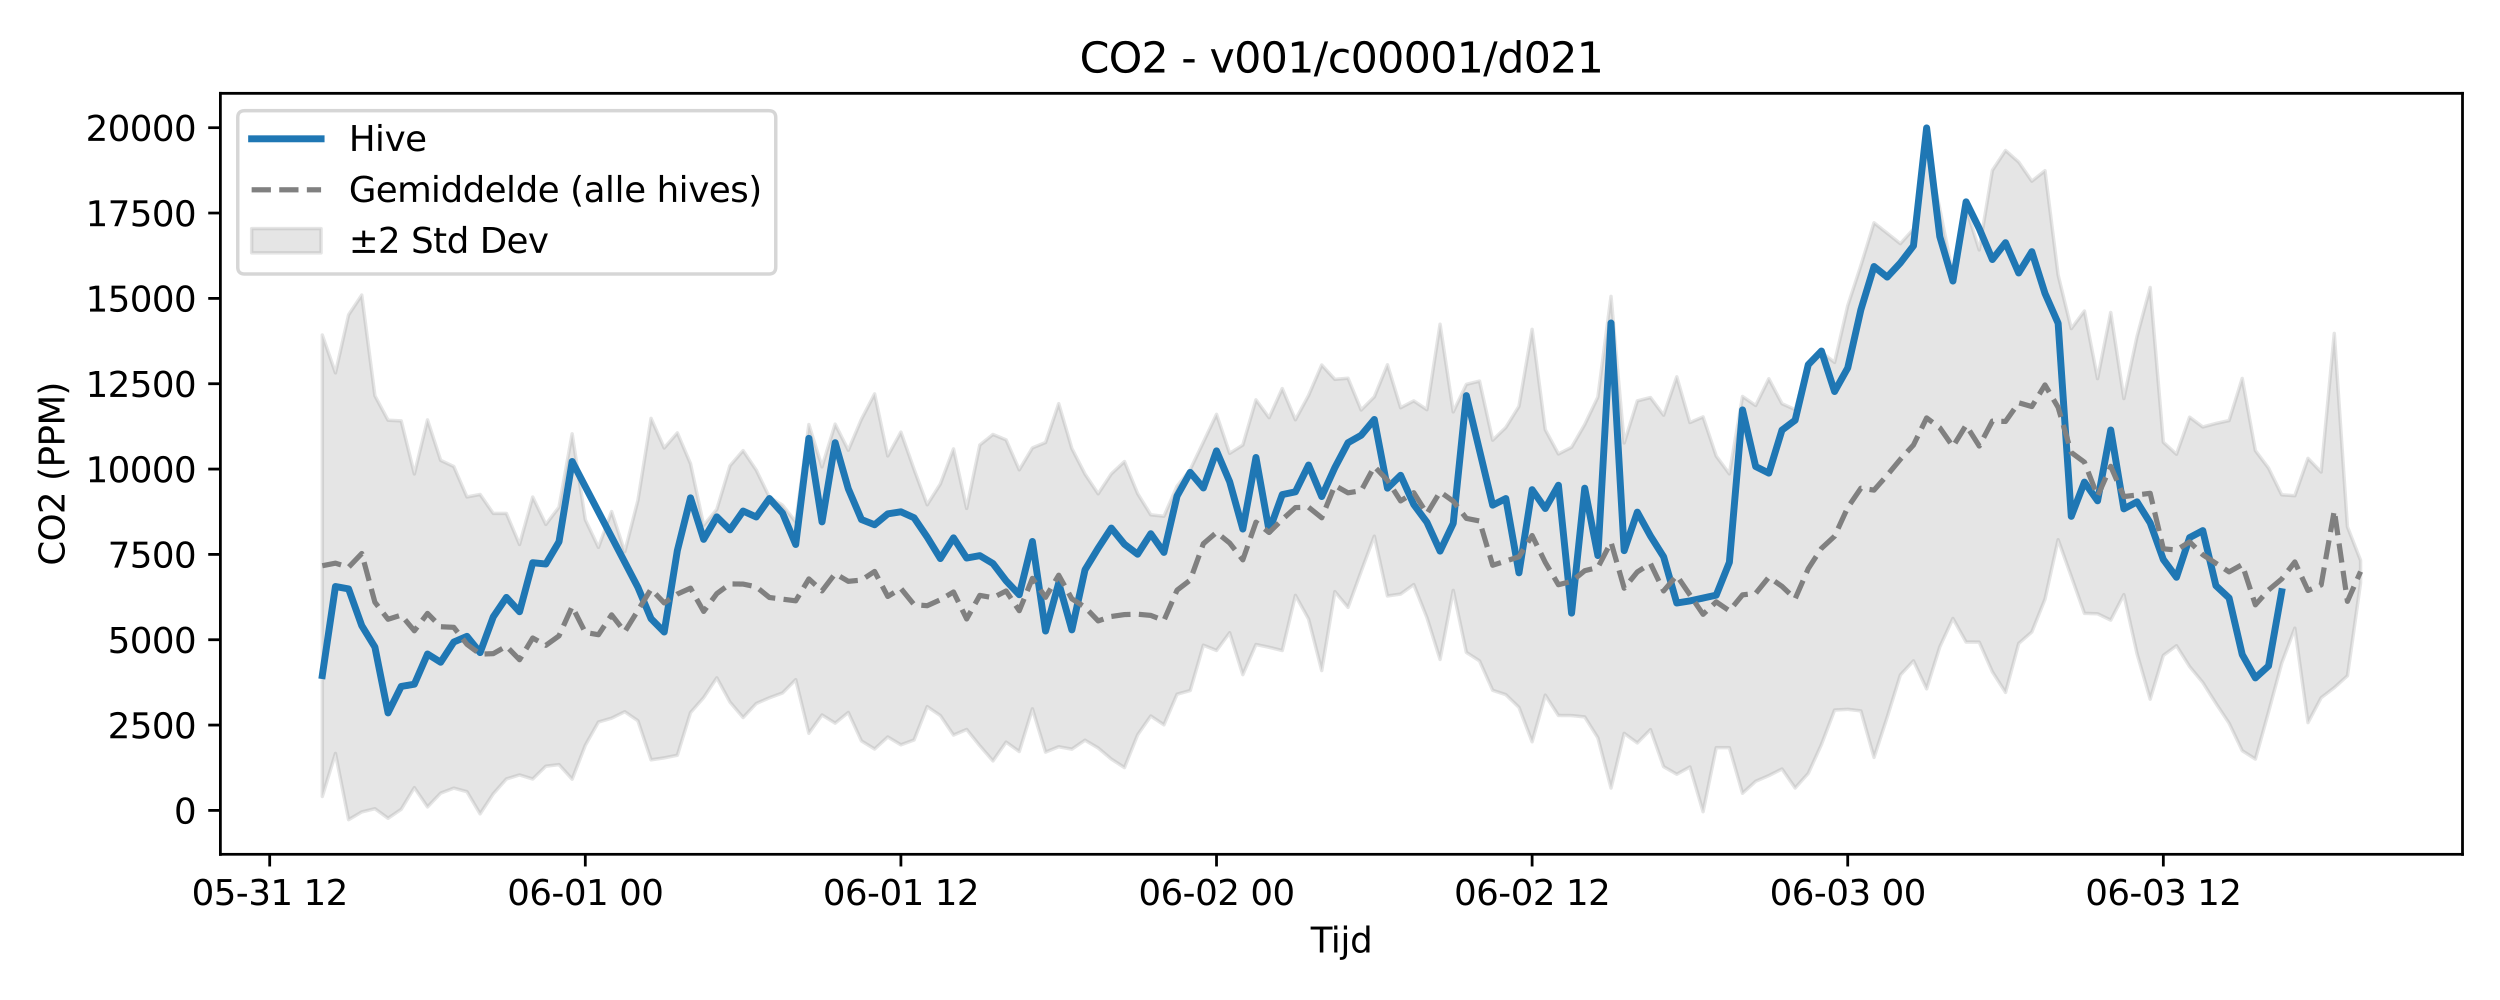 <?xml version="1.0" encoding="utf-8" standalone="no"?>
<!DOCTYPE svg PUBLIC "-//W3C//DTD SVG 1.1//EN"
  "http://www.w3.org/Graphics/SVG/1.1/DTD/svg11.dtd">
<svg xmlns:xlink="http://www.w3.org/1999/xlink" width="720pt" height="288pt" viewBox="0 0 720 288" xmlns="http://www.w3.org/2000/svg" version="1.1">
 <defs>
  <style type="text/css">*{stroke-linejoin: round; stroke-linecap: butt}</style>
 </defs>
 <g id="figure_1">
  <g id="patch_1">
   <path d="M 0 288 
L 720 288 
L 720 0 
L 0 0 
z
" style="fill: #ffffff"/>
  </g>
  <g id="axes_1">
   <g id="patch_2">
    <path d="M 63.47 246.04 
L 709.2 246.04 
L 709.2 26.88 
L 63.47 26.88 
z
" style="fill: #ffffff"/>
   </g>
   <g id="FillBetweenPolyCollection_1">
    <defs>
     <path id="m9a1b813cb6" d="M 92.821 -191.526 
L 92.821 -58.611 
L 96.609 -71.012 
L 100.396 -51.922 
L 104.183 -54.157 
L 107.97 -55.093 
L 111.758 -52.328 
L 115.545 -54.914 
L 119.332 -61.159 
L 123.12 -55.6 
L 126.907 -59.578 
L 130.694 -61.017 
L 134.481 -59.993 
L 138.269 -53.61 
L 142.056 -59.374 
L 145.843 -63.664 
L 149.63 -64.816 
L 153.418 -63.649 
L 157.205 -67.33 
L 160.992 -67.788 
L 164.78 -63.592 
L 168.567 -73.362 
L 172.354 -80.058 
L 176.141 -81.162 
L 179.929 -83.023 
L 183.716 -80.428 
L 187.503 -69.165 
L 191.29 -69.732 
L 195.078 -70.489 
L 198.865 -82.763 
L 202.652 -87.08 
L 206.44 -92.784 
L 210.227 -85.813 
L 214.014 -81.342 
L 217.801 -85.385 
L 221.589 -87.033 
L 225.376 -88.427 
L 229.163 -92.257 
L 232.95 -76.806 
L 236.738 -82.091 
L 240.525 -79.729 
L 244.312 -82.811 
L 248.1 -74.608 
L 251.887 -72.28 
L 255.674 -75.752 
L 259.461 -73.487 
L 263.249 -74.89 
L 267.036 -84.492 
L 270.823 -81.916 
L 274.61 -76.299 
L 278.398 -77.918 
L 282.185 -73.216 
L 285.972 -68.849 
L 289.76 -74.271 
L 293.547 -71.555 
L 297.334 -83.864 
L 301.121 -71.392 
L 304.909 -72.932 
L 308.696 -72.243 
L 312.483 -74.821 
L 316.27 -72.578 
L 320.058 -69.385 
L 323.845 -66.926 
L 327.632 -76.361 
L 331.42 -81.791 
L 335.207 -79.246 
L 338.994 -88.069 
L 342.781 -89.128 
L 346.569 -102.179 
L 350.356 -100.664 
L 354.143 -105.777 
L 357.93 -93.698 
L 361.718 -102.384 
L 365.505 -101.581 
L 369.292 -100.644 
L 373.08 -116.536 
L 376.867 -109.727 
L 380.654 -94.872 
L 384.441 -117.604 
L 388.229 -113.061 
L 392.016 -123.435 
L 395.803 -133.591 
L 399.59 -116.357 
L 403.378 -116.904 
L 407.165 -119.649 
L 410.952 -110.125 
L 414.74 -98.08 
L 418.527 -117.968 
L 422.314 -100.105 
L 426.101 -97.662 
L 429.889 -89.188 
L 433.676 -87.936 
L 437.463 -84.286 
L 441.25 -74.36 
L 445.038 -87.804 
L 448.825 -81.941 
L 452.612 -81.916 
L 456.4 -81.527 
L 460.187 -75.506 
L 463.974 -61.046 
L 467.761 -76.783 
L 471.549 -74.031 
L 475.336 -77.873 
L 479.123 -67.196 
L 482.91 -65.016 
L 486.698 -67.116 
L 490.485 -54.217 
L 494.272 -72.674 
L 498.06 -72.663 
L 501.847 -59.534 
L 505.634 -62.993 
L 509.421 -64.617 
L 513.209 -66.532 
L 516.996 -61.055 
L 520.783 -65.272 
L 524.57 -73.575 
L 528.358 -83.507 
L 532.145 -83.714 
L 535.932 -83.267 
L 539.72 -69.868 
L 543.507 -81.433 
L 547.294 -93.59 
L 551.081 -97.68 
L 554.869 -89.605 
L 558.656 -101.699 
L 562.443 -109.88 
L 566.23 -103.089 
L 570.018 -103.068 
L 573.805 -94.51 
L 577.592 -88.592 
L 581.38 -102.678 
L 585.167 -105.998 
L 588.954 -115.427 
L 592.741 -132.568 
L 596.529 -122.012 
L 600.316 -111.353 
L 604.103 -111.229 
L 607.89 -109.398 
L 611.678 -116.742 
L 615.465 -99.758 
L 619.252 -86.637 
L 623.04 -99.24 
L 626.827 -102.028 
L 630.614 -96.023 
L 634.401 -91.433 
L 638.189 -85.418 
L 641.976 -79.728 
L 645.763 -71.793 
L 649.55 -69.386 
L 653.338 -82.953 
L 657.125 -96.991 
L 660.912 -107.083 
L 664.7 -79.883 
L 668.487 -87.049 
L 672.274 -89.946 
L 676.061 -93.37 
L 679.849 -120.171 
L 679.849 -126.594 
L 679.849 -126.594 
L 676.061 -136.267 
L 672.274 -191.989 
L 668.487 -152.052 
L 664.7 -155.997 
L 660.912 -145.238 
L 657.125 -145.498 
L 653.338 -153.199 
L 649.55 -158.228 
L 645.763 -179.02 
L 641.976 -166.876 
L 638.189 -166.051 
L 634.401 -165.034 
L 630.614 -167.857 
L 626.827 -157.18 
L 623.04 -160.637 
L 619.252 -205.222 
L 615.465 -191.088 
L 611.678 -173.209 
L 607.89 -198.008 
L 604.103 -178.946 
L 600.316 -198.429 
L 596.529 -193.351 
L 592.741 -208.768 
L 588.954 -238.844 
L 585.167 -235.821 
L 581.38 -241.334 
L 577.592 -244.659 
L 573.805 -238.936 
L 570.018 -216.019 
L 566.23 -227.991 
L 562.443 -208.879 
L 558.656 -227.92 
L 554.869 -245.67 
L 551.081 -222.01 
L 547.294 -217.827 
L 543.507 -220.844 
L 539.72 -223.829 
L 535.932 -211.518 
L 532.145 -199.961 
L 528.358 -183.621 
L 524.57 -186.558 
L 520.783 -183.199 
L 516.996 -170.032 
L 513.209 -171.735 
L 509.421 -178.927 
L 505.634 -171.216 
L 501.847 -173.824 
L 498.06 -151.519 
L 494.272 -156.657 
L 490.485 -167.941 
L 486.698 -166.307 
L 482.91 -179.482 
L 479.123 -168.428 
L 475.336 -173.516 
L 471.549 -172.542 
L 467.761 -160.425 
L 463.974 -202.652 
L 460.187 -173.658 
L 456.4 -165.741 
L 452.612 -159.195 
L 448.825 -157.257 
L 445.038 -164.262 
L 441.25 -193.16 
L 437.463 -170.988 
L 433.676 -164.885 
L 429.889 -161.228 
L 426.101 -178.248 
L 422.314 -177.307 
L 418.527 -169.372 
L 414.74 -194.632 
L 410.952 -170.004 
L 407.165 -172.55 
L 403.378 -170.569 
L 399.59 -182.948 
L 395.803 -173.715 
L 392.016 -169.921 
L 388.229 -179.068 
L 384.441 -178.744 
L 380.654 -182.882 
L 376.867 -174.11 
L 373.08 -167.1 
L 369.292 -176.1 
L 365.505 -167.711 
L 361.718 -172.843 
L 357.93 -159.835 
L 354.143 -157.44 
L 350.356 -168.676 
L 346.569 -160.659 
L 342.781 -152.75 
L 338.994 -147.989 
L 335.207 -139.327 
L 331.42 -139.74 
L 327.632 -145.86 
L 323.845 -155.077 
L 320.058 -151.534 
L 316.27 -145.782 
L 312.483 -151.461 
L 308.696 -158.836 
L 304.909 -171.751 
L 301.121 -160.569 
L 297.334 -159.004 
L 293.547 -152.685 
L 289.76 -161.316 
L 285.972 -162.882 
L 282.185 -159.836 
L 278.398 -141.567 
L 274.61 -158.719 
L 270.823 -148.634 
L 267.036 -142.625 
L 263.249 -152.834 
L 259.461 -163.549 
L 255.674 -156.694 
L 251.887 -174.559 
L 248.1 -167.274 
L 244.312 -158.338 
L 240.525 -165.857 
L 236.738 -153.545 
L 232.95 -165.737 
L 229.163 -137.671 
L 225.376 -142.517 
L 221.589 -144.81 
L 217.801 -152.605 
L 214.014 -158.229 
L 210.227 -153.85 
L 206.44 -141.289 
L 202.652 -136.747 
L 198.865 -154.46 
L 195.078 -163.342 
L 191.29 -158.977 
L 187.503 -167.52 
L 183.716 -143.874 
L 179.929 -129.084 
L 176.141 -140.674 
L 172.354 -130.346 
L 168.567 -138.346 
L 164.78 -163.065 
L 160.992 -141.947 
L 157.205 -136.969 
L 153.418 -144.861 
L 149.63 -131.176 
L 145.843 -140.131 
L 142.056 -140.134 
L 138.269 -145.599 
L 134.481 -144.884 
L 130.694 -153.642 
L 126.907 -155.427 
L 123.12 -167.078 
L 119.332 -151.501 
L 115.545 -166.786 
L 111.758 -166.977 
L 107.97 -174.032 
L 104.183 -203.022 
L 100.396 -197.335 
L 96.609 -180.604 
L 92.821 -191.526 
z
" style="stroke: #808080; stroke-opacity: 0.2"/>
    </defs>
    <g clip-path="url(#p5449c674c3)">
     <use xlink:href="#m9a1b813cb6" x="0" y="288" style="fill: #808080; fill-opacity: 0.2; stroke: #808080; stroke-opacity: 0.2"/>
    </g>
   </g>
   <g id="matplotlib.axis_1">
    <g id="xtick_1">
     <g id="line2d_1">
      <defs>
       <path id="mba36a9e71c" d="M 0 0 
L 0 3.5 
" style="stroke: #000000; stroke-width: 0.8"/>
      </defs>
      <g>
       <use xlink:href="#mba36a9e71c" x="77.672" y="246.04" style="stroke: #000000; stroke-width: 0.8"/>
      </g>
     </g>
     <g id="text_1">
      <!-- 05-31 12 -->
      <g transform="translate(55.192 260.638) scale(0.1 -0.1)">
       <defs>
        <path id="DejaVuSans-30" d="M 2034 4250 
Q 1547 4250 1301 3770 
Q 1056 3291 1056 2328 
Q 1056 1369 1301 889 
Q 1547 409 2034 409 
Q 2525 409 2770 889 
Q 3016 1369 3016 2328 
Q 3016 3291 2770 3770 
Q 2525 4250 2034 4250 
z
M 2034 4750 
Q 2819 4750 3233 4129 
Q 3647 3509 3647 2328 
Q 3647 1150 3233 529 
Q 2819 -91 2034 -91 
Q 1250 -91 836 529 
Q 422 1150 422 2328 
Q 422 3509 836 4129 
Q 1250 4750 2034 4750 
z
" transform="scale(0.016)"/>
        <path id="DejaVuSans-35" d="M 691 4666 
L 3169 4666 
L 3169 4134 
L 1269 4134 
L 1269 2991 
Q 1406 3038 1543 3061 
Q 1681 3084 1819 3084 
Q 2600 3084 3056 2656 
Q 3513 2228 3513 1497 
Q 3513 744 3044 326 
Q 2575 -91 1722 -91 
Q 1428 -91 1123 -41 
Q 819 9 494 109 
L 494 744 
Q 775 591 1075 516 
Q 1375 441 1709 441 
Q 2250 441 2565 725 
Q 2881 1009 2881 1497 
Q 2881 1984 2565 2268 
Q 2250 2553 1709 2553 
Q 1456 2553 1204 2497 
Q 953 2441 691 2322 
L 691 4666 
z
" transform="scale(0.016)"/>
        <path id="DejaVuSans-2d" d="M 313 2009 
L 1997 2009 
L 1997 1497 
L 313 1497 
L 313 2009 
z
" transform="scale(0.016)"/>
        <path id="DejaVuSans-33" d="M 2597 2516 
Q 3050 2419 3304 2112 
Q 3559 1806 3559 1356 
Q 3559 666 3084 287 
Q 2609 -91 1734 -91 
Q 1441 -91 1130 -33 
Q 819 25 488 141 
L 488 750 
Q 750 597 1062 519 
Q 1375 441 1716 441 
Q 2309 441 2620 675 
Q 2931 909 2931 1356 
Q 2931 1769 2642 2001 
Q 2353 2234 1838 2234 
L 1294 2234 
L 1294 2753 
L 1863 2753 
Q 2328 2753 2575 2939 
Q 2822 3125 2822 3475 
Q 2822 3834 2567 4026 
Q 2313 4219 1838 4219 
Q 1578 4219 1281 4162 
Q 984 4106 628 3988 
L 628 4550 
Q 988 4650 1302 4700 
Q 1616 4750 1894 4750 
Q 2613 4750 3031 4423 
Q 3450 4097 3450 3541 
Q 3450 3153 3228 2886 
Q 3006 2619 2597 2516 
z
" transform="scale(0.016)"/>
        <path id="DejaVuSans-31" d="M 794 531 
L 1825 531 
L 1825 4091 
L 703 3866 
L 703 4441 
L 1819 4666 
L 2450 4666 
L 2450 531 
L 3481 531 
L 3481 0 
L 794 0 
L 794 531 
z
" transform="scale(0.016)"/>
        <path id="DejaVuSans-20" transform="scale(0.016)"/>
        <path id="DejaVuSans-32" d="M 1228 531 
L 3431 531 
L 3431 0 
L 469 0 
L 469 531 
Q 828 903 1448 1529 
Q 2069 2156 2228 2338 
Q 2531 2678 2651 2914 
Q 2772 3150 2772 3378 
Q 2772 3750 2511 3984 
Q 2250 4219 1831 4219 
Q 1534 4219 1204 4116 
Q 875 4013 500 3803 
L 500 4441 
Q 881 4594 1212 4672 
Q 1544 4750 1819 4750 
Q 2544 4750 2975 4387 
Q 3406 4025 3406 3419 
Q 3406 3131 3298 2873 
Q 3191 2616 2906 2266 
Q 2828 2175 2409 1742 
Q 1991 1309 1228 531 
z
" transform="scale(0.016)"/>
       </defs>
       <use xlink:href="#DejaVuSans-30"/>
       <use xlink:href="#DejaVuSans-35" transform="translate(63.623 0)"/>
       <use xlink:href="#DejaVuSans-2d" transform="translate(127.246 0)"/>
       <use xlink:href="#DejaVuSans-33" transform="translate(163.33 0)"/>
       <use xlink:href="#DejaVuSans-31" transform="translate(226.953 0)"/>
       <use xlink:href="#DejaVuSans-20" transform="translate(290.576 0)"/>
       <use xlink:href="#DejaVuSans-31" transform="translate(322.363 0)"/>
       <use xlink:href="#DejaVuSans-32" transform="translate(385.986 0)"/>
      </g>
     </g>
    </g>
    <g id="xtick_2">
     <g id="line2d_2">
      <g>
       <use xlink:href="#mba36a9e71c" x="168.567" y="246.04" style="stroke: #000000; stroke-width: 0.8"/>
      </g>
     </g>
     <g id="text_2">
      <!-- 06-01 00 -->
      <g transform="translate(146.086 260.638) scale(0.1 -0.1)">
       <defs>
        <path id="DejaVuSans-36" d="M 2113 2584 
Q 1688 2584 1439 2293 
Q 1191 2003 1191 1497 
Q 1191 994 1439 701 
Q 1688 409 2113 409 
Q 2538 409 2786 701 
Q 3034 994 3034 1497 
Q 3034 2003 2786 2293 
Q 2538 2584 2113 2584 
z
M 3366 4563 
L 3366 3988 
Q 3128 4100 2886 4159 
Q 2644 4219 2406 4219 
Q 1781 4219 1451 3797 
Q 1122 3375 1075 2522 
Q 1259 2794 1537 2939 
Q 1816 3084 2150 3084 
Q 2853 3084 3261 2657 
Q 3669 2231 3669 1497 
Q 3669 778 3244 343 
Q 2819 -91 2113 -91 
Q 1303 -91 875 529 
Q 447 1150 447 2328 
Q 447 3434 972 4092 
Q 1497 4750 2381 4750 
Q 2619 4750 2861 4703 
Q 3103 4656 3366 4563 
z
" transform="scale(0.016)"/>
       </defs>
       <use xlink:href="#DejaVuSans-30"/>
       <use xlink:href="#DejaVuSans-36" transform="translate(63.623 0)"/>
       <use xlink:href="#DejaVuSans-2d" transform="translate(127.246 0)"/>
       <use xlink:href="#DejaVuSans-30" transform="translate(163.33 0)"/>
       <use xlink:href="#DejaVuSans-31" transform="translate(226.953 0)"/>
       <use xlink:href="#DejaVuSans-20" transform="translate(290.576 0)"/>
       <use xlink:href="#DejaVuSans-30" transform="translate(322.363 0)"/>
       <use xlink:href="#DejaVuSans-30" transform="translate(385.986 0)"/>
      </g>
     </g>
    </g>
    <g id="xtick_3">
     <g id="line2d_3">
      <g>
       <use xlink:href="#mba36a9e71c" x="259.461" y="246.04" style="stroke: #000000; stroke-width: 0.8"/>
      </g>
     </g>
     <g id="text_3">
      <!-- 06-01 12 -->
      <g transform="translate(236.981 260.638) scale(0.1 -0.1)">
       <use xlink:href="#DejaVuSans-30"/>
       <use xlink:href="#DejaVuSans-36" transform="translate(63.623 0)"/>
       <use xlink:href="#DejaVuSans-2d" transform="translate(127.246 0)"/>
       <use xlink:href="#DejaVuSans-30" transform="translate(163.33 0)"/>
       <use xlink:href="#DejaVuSans-31" transform="translate(226.953 0)"/>
       <use xlink:href="#DejaVuSans-20" transform="translate(290.576 0)"/>
       <use xlink:href="#DejaVuSans-31" transform="translate(322.363 0)"/>
       <use xlink:href="#DejaVuSans-32" transform="translate(385.986 0)"/>
      </g>
     </g>
    </g>
    <g id="xtick_4">
     <g id="line2d_4">
      <g>
       <use xlink:href="#mba36a9e71c" x="350.356" y="246.04" style="stroke: #000000; stroke-width: 0.8"/>
      </g>
     </g>
     <g id="text_4">
      <!-- 06-02 00 -->
      <g transform="translate(327.875 260.638) scale(0.1 -0.1)">
       <use xlink:href="#DejaVuSans-30"/>
       <use xlink:href="#DejaVuSans-36" transform="translate(63.623 0)"/>
       <use xlink:href="#DejaVuSans-2d" transform="translate(127.246 0)"/>
       <use xlink:href="#DejaVuSans-30" transform="translate(163.33 0)"/>
       <use xlink:href="#DejaVuSans-32" transform="translate(226.953 0)"/>
       <use xlink:href="#DejaVuSans-20" transform="translate(290.576 0)"/>
       <use xlink:href="#DejaVuSans-30" transform="translate(322.363 0)"/>
       <use xlink:href="#DejaVuSans-30" transform="translate(385.986 0)"/>
      </g>
     </g>
    </g>
    <g id="xtick_5">
     <g id="line2d_5">
      <g>
       <use xlink:href="#mba36a9e71c" x="441.25" y="246.04" style="stroke: #000000; stroke-width: 0.8"/>
      </g>
     </g>
     <g id="text_5">
      <!-- 06-02 12 -->
      <g transform="translate(418.77 260.638) scale(0.1 -0.1)">
       <use xlink:href="#DejaVuSans-30"/>
       <use xlink:href="#DejaVuSans-36" transform="translate(63.623 0)"/>
       <use xlink:href="#DejaVuSans-2d" transform="translate(127.246 0)"/>
       <use xlink:href="#DejaVuSans-30" transform="translate(163.33 0)"/>
       <use xlink:href="#DejaVuSans-32" transform="translate(226.953 0)"/>
       <use xlink:href="#DejaVuSans-20" transform="translate(290.576 0)"/>
       <use xlink:href="#DejaVuSans-31" transform="translate(322.363 0)"/>
       <use xlink:href="#DejaVuSans-32" transform="translate(385.986 0)"/>
      </g>
     </g>
    </g>
    <g id="xtick_6">
     <g id="line2d_6">
      <g>
       <use xlink:href="#mba36a9e71c" x="532.145" y="246.04" style="stroke: #000000; stroke-width: 0.8"/>
      </g>
     </g>
     <g id="text_6">
      <!-- 06-03 00 -->
      <g transform="translate(509.665 260.638) scale(0.1 -0.1)">
       <use xlink:href="#DejaVuSans-30"/>
       <use xlink:href="#DejaVuSans-36" transform="translate(63.623 0)"/>
       <use xlink:href="#DejaVuSans-2d" transform="translate(127.246 0)"/>
       <use xlink:href="#DejaVuSans-30" transform="translate(163.33 0)"/>
       <use xlink:href="#DejaVuSans-33" transform="translate(226.953 0)"/>
       <use xlink:href="#DejaVuSans-20" transform="translate(290.576 0)"/>
       <use xlink:href="#DejaVuSans-30" transform="translate(322.363 0)"/>
       <use xlink:href="#DejaVuSans-30" transform="translate(385.986 0)"/>
      </g>
     </g>
    </g>
    <g id="xtick_7">
     <g id="line2d_7">
      <g>
       <use xlink:href="#mba36a9e71c" x="623.04" y="246.04" style="stroke: #000000; stroke-width: 0.8"/>
      </g>
     </g>
     <g id="text_7">
      <!-- 06-03 12 -->
      <g transform="translate(600.559 260.638) scale(0.1 -0.1)">
       <use xlink:href="#DejaVuSans-30"/>
       <use xlink:href="#DejaVuSans-36" transform="translate(63.623 0)"/>
       <use xlink:href="#DejaVuSans-2d" transform="translate(127.246 0)"/>
       <use xlink:href="#DejaVuSans-30" transform="translate(163.33 0)"/>
       <use xlink:href="#DejaVuSans-33" transform="translate(226.953 0)"/>
       <use xlink:href="#DejaVuSans-20" transform="translate(290.576 0)"/>
       <use xlink:href="#DejaVuSans-31" transform="translate(322.363 0)"/>
       <use xlink:href="#DejaVuSans-32" transform="translate(385.986 0)"/>
      </g>
     </g>
    </g>
    <g id="text_8">
     <!-- Tijd -->
     <g transform="translate(377.485 274.317) scale(0.1 -0.1)">
      <defs>
       <path id="DejaVuSans-54" d="M -19 4666 
L 3928 4666 
L 3928 4134 
L 2272 4134 
L 2272 0 
L 1638 0 
L 1638 4134 
L -19 4134 
L -19 4666 
z
" transform="scale(0.016)"/>
       <path id="DejaVuSans-69" d="M 603 3500 
L 1178 3500 
L 1178 0 
L 603 0 
L 603 3500 
z
M 603 4863 
L 1178 4863 
L 1178 4134 
L 603 4134 
L 603 4863 
z
" transform="scale(0.016)"/>
       <path id="DejaVuSans-6a" d="M 603 3500 
L 1178 3500 
L 1178 -63 
Q 1178 -731 923 -1031 
Q 669 -1331 103 -1331 
L -116 -1331 
L -116 -844 
L 38 -844 
Q 366 -844 484 -692 
Q 603 -541 603 -63 
L 603 3500 
z
M 603 4863 
L 1178 4863 
L 1178 4134 
L 603 4134 
L 603 4863 
z
" transform="scale(0.016)"/>
       <path id="DejaVuSans-64" d="M 2906 2969 
L 2906 4863 
L 3481 4863 
L 3481 0 
L 2906 0 
L 2906 525 
Q 2725 213 2448 61 
Q 2172 -91 1784 -91 
Q 1150 -91 751 415 
Q 353 922 353 1747 
Q 353 2572 751 3078 
Q 1150 3584 1784 3584 
Q 2172 3584 2448 3432 
Q 2725 3281 2906 2969 
z
M 947 1747 
Q 947 1113 1208 752 
Q 1469 391 1925 391 
Q 2381 391 2643 752 
Q 2906 1113 2906 1747 
Q 2906 2381 2643 2742 
Q 2381 3103 1925 3103 
Q 1469 3103 1208 2742 
Q 947 2381 947 1747 
z
" transform="scale(0.016)"/>
      </defs>
      <use xlink:href="#DejaVuSans-54"/>
      <use xlink:href="#DejaVuSans-69" transform="translate(57.959 0)"/>
      <use xlink:href="#DejaVuSans-6a" transform="translate(85.742 0)"/>
      <use xlink:href="#DejaVuSans-64" transform="translate(113.525 0)"/>
     </g>
    </g>
   </g>
   <g id="matplotlib.axis_2">
    <g id="ytick_1">
     <g id="line2d_8">
      <defs>
       <path id="mf3c66ba980" d="M 0 0 
L -3.5 0 
" style="stroke: #000000; stroke-width: 0.8"/>
      </defs>
      <g>
       <use xlink:href="#mf3c66ba980" x="63.47" y="233.402" style="stroke: #000000; stroke-width: 0.8"/>
      </g>
     </g>
     <g id="text_9">
      <!-- 0 -->
      <g transform="translate(50.108 237.201) scale(0.1 -0.1)">
       <use xlink:href="#DejaVuSans-30"/>
      </g>
     </g>
    </g>
    <g id="ytick_2">
     <g id="line2d_9">
      <g>
       <use xlink:href="#mf3c66ba980" x="63.47" y="208.824" style="stroke: #000000; stroke-width: 0.8"/>
      </g>
     </g>
     <g id="text_10">
      <!-- 2500 -->
      <g transform="translate(31.02 212.623) scale(0.1 -0.1)">
       <use xlink:href="#DejaVuSans-32"/>
       <use xlink:href="#DejaVuSans-35" transform="translate(63.623 0)"/>
       <use xlink:href="#DejaVuSans-30" transform="translate(127.246 0)"/>
       <use xlink:href="#DejaVuSans-30" transform="translate(190.869 0)"/>
      </g>
     </g>
    </g>
    <g id="ytick_3">
     <g id="line2d_10">
      <g>
       <use xlink:href="#mf3c66ba980" x="63.47" y="184.245" style="stroke: #000000; stroke-width: 0.8"/>
      </g>
     </g>
     <g id="text_11">
      <!-- 5000 -->
      <g transform="translate(31.02 188.045) scale(0.1 -0.1)">
       <use xlink:href="#DejaVuSans-35"/>
       <use xlink:href="#DejaVuSans-30" transform="translate(63.623 0)"/>
       <use xlink:href="#DejaVuSans-30" transform="translate(127.246 0)"/>
       <use xlink:href="#DejaVuSans-30" transform="translate(190.869 0)"/>
      </g>
     </g>
    </g>
    <g id="ytick_4">
     <g id="line2d_11">
      <g>
       <use xlink:href="#mf3c66ba980" x="63.47" y="159.667" style="stroke: #000000; stroke-width: 0.8"/>
      </g>
     </g>
     <g id="text_12">
      <!-- 7500 -->
      <g transform="translate(31.02 163.466) scale(0.1 -0.1)">
       <defs>
        <path id="DejaVuSans-37" d="M 525 4666 
L 3525 4666 
L 3525 4397 
L 1831 0 
L 1172 0 
L 2766 4134 
L 525 4134 
L 525 4666 
z
" transform="scale(0.016)"/>
       </defs>
       <use xlink:href="#DejaVuSans-37"/>
       <use xlink:href="#DejaVuSans-35" transform="translate(63.623 0)"/>
       <use xlink:href="#DejaVuSans-30" transform="translate(127.246 0)"/>
       <use xlink:href="#DejaVuSans-30" transform="translate(190.869 0)"/>
      </g>
     </g>
    </g>
    <g id="ytick_5">
     <g id="line2d_12">
      <g>
       <use xlink:href="#mf3c66ba980" x="63.47" y="135.089" style="stroke: #000000; stroke-width: 0.8"/>
      </g>
     </g>
     <g id="text_13">
      <!-- 10000 -->
      <g transform="translate(24.657 138.888) scale(0.1 -0.1)">
       <use xlink:href="#DejaVuSans-31"/>
       <use xlink:href="#DejaVuSans-30" transform="translate(63.623 0)"/>
       <use xlink:href="#DejaVuSans-30" transform="translate(127.246 0)"/>
       <use xlink:href="#DejaVuSans-30" transform="translate(190.869 0)"/>
       <use xlink:href="#DejaVuSans-30" transform="translate(254.492 0)"/>
      </g>
     </g>
    </g>
    <g id="ytick_6">
     <g id="line2d_13">
      <g>
       <use xlink:href="#mf3c66ba980" x="63.47" y="110.511" style="stroke: #000000; stroke-width: 0.8"/>
      </g>
     </g>
     <g id="text_14">
      <!-- 12500 -->
      <g transform="translate(24.657 114.31) scale(0.1 -0.1)">
       <use xlink:href="#DejaVuSans-31"/>
       <use xlink:href="#DejaVuSans-32" transform="translate(63.623 0)"/>
       <use xlink:href="#DejaVuSans-35" transform="translate(127.246 0)"/>
       <use xlink:href="#DejaVuSans-30" transform="translate(190.869 0)"/>
       <use xlink:href="#DejaVuSans-30" transform="translate(254.492 0)"/>
      </g>
     </g>
    </g>
    <g id="ytick_7">
     <g id="line2d_14">
      <g>
       <use xlink:href="#mf3c66ba980" x="63.47" y="85.933" style="stroke: #000000; stroke-width: 0.8"/>
      </g>
     </g>
     <g id="text_15">
      <!-- 15000 -->
      <g transform="translate(24.657 89.732) scale(0.1 -0.1)">
       <use xlink:href="#DejaVuSans-31"/>
       <use xlink:href="#DejaVuSans-35" transform="translate(63.623 0)"/>
       <use xlink:href="#DejaVuSans-30" transform="translate(127.246 0)"/>
       <use xlink:href="#DejaVuSans-30" transform="translate(190.869 0)"/>
       <use xlink:href="#DejaVuSans-30" transform="translate(254.492 0)"/>
      </g>
     </g>
    </g>
    <g id="ytick_8">
     <g id="line2d_15">
      <g>
       <use xlink:href="#mf3c66ba980" x="63.47" y="61.354" style="stroke: #000000; stroke-width: 0.8"/>
      </g>
     </g>
     <g id="text_16">
      <!-- 17500 -->
      <g transform="translate(24.657 65.154) scale(0.1 -0.1)">
       <use xlink:href="#DejaVuSans-31"/>
       <use xlink:href="#DejaVuSans-37" transform="translate(63.623 0)"/>
       <use xlink:href="#DejaVuSans-35" transform="translate(127.246 0)"/>
       <use xlink:href="#DejaVuSans-30" transform="translate(190.869 0)"/>
       <use xlink:href="#DejaVuSans-30" transform="translate(254.492 0)"/>
      </g>
     </g>
    </g>
    <g id="ytick_9">
     <g id="line2d_16">
      <g>
       <use xlink:href="#mf3c66ba980" x="63.47" y="36.776" style="stroke: #000000; stroke-width: 0.8"/>
      </g>
     </g>
     <g id="text_17">
      <!-- 20000 -->
      <g transform="translate(24.657 40.575) scale(0.1 -0.1)">
       <use xlink:href="#DejaVuSans-32"/>
       <use xlink:href="#DejaVuSans-30" transform="translate(63.623 0)"/>
       <use xlink:href="#DejaVuSans-30" transform="translate(127.246 0)"/>
       <use xlink:href="#DejaVuSans-30" transform="translate(190.869 0)"/>
       <use xlink:href="#DejaVuSans-30" transform="translate(254.492 0)"/>
      </g>
     </g>
    </g>
    <g id="text_18">
     <!-- CO2 (PPM) -->
     <g transform="translate(18.578 162.903) rotate(-90) scale(0.1 -0.1)">
      <defs>
       <path id="DejaVuSans-43" d="M 4122 4306 
L 4122 3641 
Q 3803 3938 3442 4084 
Q 3081 4231 2675 4231 
Q 1875 4231 1450 3742 
Q 1025 3253 1025 2328 
Q 1025 1406 1450 917 
Q 1875 428 2675 428 
Q 3081 428 3442 575 
Q 3803 722 4122 1019 
L 4122 359 
Q 3791 134 3420 21 
Q 3050 -91 2638 -91 
Q 1578 -91 968 557 
Q 359 1206 359 2328 
Q 359 3453 968 4101 
Q 1578 4750 2638 4750 
Q 3056 4750 3426 4639 
Q 3797 4528 4122 4306 
z
" transform="scale(0.016)"/>
       <path id="DejaVuSans-4f" d="M 2522 4238 
Q 1834 4238 1429 3725 
Q 1025 3213 1025 2328 
Q 1025 1447 1429 934 
Q 1834 422 2522 422 
Q 3209 422 3611 934 
Q 4013 1447 4013 2328 
Q 4013 3213 3611 3725 
Q 3209 4238 2522 4238 
z
M 2522 4750 
Q 3503 4750 4090 4092 
Q 4678 3434 4678 2328 
Q 4678 1225 4090 567 
Q 3503 -91 2522 -91 
Q 1538 -91 948 565 
Q 359 1222 359 2328 
Q 359 3434 948 4092 
Q 1538 4750 2522 4750 
z
" transform="scale(0.016)"/>
       <path id="DejaVuSans-28" d="M 1984 4856 
Q 1566 4138 1362 3434 
Q 1159 2731 1159 2009 
Q 1159 1288 1364 580 
Q 1569 -128 1984 -844 
L 1484 -844 
Q 1016 -109 783 600 
Q 550 1309 550 2009 
Q 550 2706 781 3412 
Q 1013 4119 1484 4856 
L 1984 4856 
z
" transform="scale(0.016)"/>
       <path id="DejaVuSans-50" d="M 1259 4147 
L 1259 2394 
L 2053 2394 
Q 2494 2394 2734 2622 
Q 2975 2850 2975 3272 
Q 2975 3691 2734 3919 
Q 2494 4147 2053 4147 
L 1259 4147 
z
M 628 4666 
L 2053 4666 
Q 2838 4666 3239 4311 
Q 3641 3956 3641 3272 
Q 3641 2581 3239 2228 
Q 2838 1875 2053 1875 
L 1259 1875 
L 1259 0 
L 628 0 
L 628 4666 
z
" transform="scale(0.016)"/>
       <path id="DejaVuSans-4d" d="M 628 4666 
L 1569 4666 
L 2759 1491 
L 3956 4666 
L 4897 4666 
L 4897 0 
L 4281 0 
L 4281 4097 
L 3078 897 
L 2444 897 
L 1241 4097 
L 1241 0 
L 628 0 
L 628 4666 
z
" transform="scale(0.016)"/>
       <path id="DejaVuSans-29" d="M 513 4856 
L 1013 4856 
Q 1481 4119 1714 3412 
Q 1947 2706 1947 2009 
Q 1947 1309 1714 600 
Q 1481 -109 1013 -844 
L 513 -844 
Q 928 -128 1133 580 
Q 1338 1288 1338 2009 
Q 1338 2731 1133 3434 
Q 928 4138 513 4856 
z
" transform="scale(0.016)"/>
      </defs>
      <use xlink:href="#DejaVuSans-43"/>
      <use xlink:href="#DejaVuSans-4f" transform="translate(69.824 0)"/>
      <use xlink:href="#DejaVuSans-32" transform="translate(148.535 0)"/>
      <use xlink:href="#DejaVuSans-20" transform="translate(212.158 0)"/>
      <use xlink:href="#DejaVuSans-28" transform="translate(243.945 0)"/>
      <use xlink:href="#DejaVuSans-50" transform="translate(282.959 0)"/>
      <use xlink:href="#DejaVuSans-50" transform="translate(343.262 0)"/>
      <use xlink:href="#DejaVuSans-4d" transform="translate(403.564 0)"/>
      <use xlink:href="#DejaVuSans-29" transform="translate(489.844 0)"/>
     </g>
    </g>
   </g>
   <g id="line2d_17">
    <path d="M 92.821 194.558 
L 96.609 168.915 
L 100.396 169.607 
L 104.183 180.185 
L 107.97 186.362 
L 111.758 205.319 
L 115.545 197.695 
L 119.332 197.051 
L 123.12 188.352 
L 126.907 190.727 
L 130.694 184.901 
L 134.481 183.269 
L 138.269 187.948 
L 142.056 177.662 
L 145.843 172.058 
L 149.63 176.18 
L 153.418 162.056 
L 157.205 162.433 
L 160.992 156.02 
L 164.78 132.913 
L 183.716 169.154 
L 187.503 178.189 
L 191.29 182.02 
L 195.078 158.553 
L 198.865 143.38 
L 202.652 155.335 
L 206.44 148.856 
L 210.227 152.589 
L 214.014 147.181 
L 217.801 148.892 
L 221.589 143.58 
L 225.376 147.786 
L 229.163 156.813 
L 232.95 126.241 
L 236.738 150.301 
L 240.525 127.499 
L 244.312 140.768 
L 248.1 149.626 
L 251.887 151.137 
L 255.674 147.991 
L 259.461 147.398 
L 263.249 149.118 
L 267.036 154.688 
L 270.823 160.87 
L 274.61 154.899 
L 278.398 160.716 
L 282.185 160.024 
L 285.972 162.299 
L 289.76 167.267 
L 293.547 171.278 
L 297.334 155.948 
L 301.121 181.738 
L 304.909 167.893 
L 308.696 181.404 
L 312.483 164.104 
L 316.27 157.881 
L 320.058 152.087 
L 323.845 156.737 
L 327.632 159.615 
L 331.42 153.713 
L 335.207 159.09 
L 338.994 142.849 
L 342.781 136.043 
L 346.569 140.532 
L 350.356 129.852 
L 354.143 138.746 
L 357.93 152.363 
L 361.718 131.759 
L 365.505 152.907 
L 369.292 142.443 
L 373.08 141.646 
L 376.867 133.935 
L 380.654 143 
L 384.441 134.67 
L 388.229 127.506 
L 392.016 125.356 
L 395.803 120.811 
L 399.59 140.595 
L 403.378 136.888 
L 407.165 145.297 
L 410.952 150.413 
L 414.74 158.723 
L 418.527 150.737 
L 422.314 113.937 
L 429.889 145.49 
L 433.676 143.583 
L 437.463 164.973 
L 441.25 141.03 
L 445.038 146.447 
L 448.825 139.752 
L 452.612 176.577 
L 456.4 140.604 
L 460.187 159.995 
L 463.974 93.021 
L 467.761 158.586 
L 471.549 147.499 
L 475.336 154.355 
L 479.123 160.365 
L 482.91 173.67 
L 486.698 173.061 
L 494.272 171.406 
L 498.06 161.951 
L 501.847 118.055 
L 505.634 134.358 
L 509.421 136.259 
L 513.209 123.868 
L 516.996 121.02 
L 520.783 105.028 
L 524.57 101.102 
L 528.358 112.759 
L 532.145 105.969 
L 535.932 89.21 
L 539.72 76.757 
L 543.507 79.801 
L 547.294 75.728 
L 551.081 70.789 
L 554.869 36.842 
L 558.656 68.118 
L 562.443 80.942 
L 566.23 58.13 
L 570.018 65.813 
L 573.805 74.745 
L 577.592 69.895 
L 581.38 78.618 
L 585.167 72.483 
L 588.954 84.491 
L 592.741 93.105 
L 596.529 148.705 
L 600.316 138.848 
L 604.103 144.235 
L 607.89 123.842 
L 611.678 146.549 
L 615.465 144.53 
L 619.252 150.59 
L 623.04 161.142 
L 626.827 166.254 
L 630.614 154.825 
L 634.401 152.815 
L 638.189 168.682 
L 641.976 172.222 
L 645.763 188.512 
L 649.55 195.237 
L 653.338 191.791 
L 657.125 170.416 
L 657.125 170.416 
" clip-path="url(#p5449c674c3)" style="fill: none; stroke: #1f77b4; stroke-width: 2; stroke-linecap: square"/>
   </g>
   <g id="line2d_18">
    <path d="M 92.821 162.931 
L 96.609 162.192 
L 100.396 163.371 
L 104.183 159.411 
L 107.97 173.438 
L 111.758 178.348 
L 115.545 177.15 
L 119.332 181.67 
L 123.12 176.661 
L 126.907 180.497 
L 130.694 180.671 
L 134.481 185.562 
L 138.269 188.395 
L 142.056 188.246 
L 145.843 186.103 
L 149.63 190.004 
L 153.418 183.745 
L 157.205 185.85 
L 160.992 183.132 
L 164.78 174.671 
L 168.567 182.146 
L 172.354 182.798 
L 176.141 177.082 
L 179.929 181.947 
L 187.503 169.658 
L 191.29 173.645 
L 195.078 171.084 
L 198.865 169.388 
L 202.652 176.087 
L 206.44 170.963 
L 210.227 168.168 
L 214.014 168.214 
L 217.801 169.005 
L 221.589 172.079 
L 229.163 173.036 
L 232.95 166.728 
L 236.738 170.182 
L 240.525 165.207 
L 244.312 167.425 
L 248.1 167.059 
L 251.887 164.58 
L 255.674 171.777 
L 259.461 169.482 
L 263.249 174.138 
L 267.036 174.442 
L 270.823 172.725 
L 274.61 170.491 
L 278.398 178.258 
L 282.185 171.474 
L 285.972 172.135 
L 289.76 170.206 
L 293.547 175.88 
L 297.334 166.566 
L 301.121 172.019 
L 304.909 165.659 
L 308.696 172.461 
L 312.483 174.859 
L 316.27 178.82 
L 320.058 177.54 
L 323.845 176.999 
L 327.632 176.89 
L 331.42 177.234 
L 335.207 178.714 
L 338.994 169.971 
L 342.781 167.061 
L 346.569 156.581 
L 350.356 153.33 
L 354.143 156.391 
L 357.93 161.234 
L 361.718 150.386 
L 365.505 153.354 
L 369.292 149.628 
L 373.08 146.182 
L 376.867 146.082 
L 380.654 149.123 
L 384.441 139.826 
L 388.229 141.935 
L 392.016 141.322 
L 395.803 134.347 
L 399.59 138.348 
L 403.378 144.263 
L 407.165 141.901 
L 410.952 147.935 
L 414.74 141.644 
L 418.527 144.33 
L 422.314 149.294 
L 426.101 150.045 
L 429.889 162.792 
L 437.463 160.363 
L 441.25 154.24 
L 445.038 161.967 
L 448.825 168.401 
L 452.612 167.444 
L 456.4 164.366 
L 460.187 163.418 
L 463.974 156.151 
L 467.761 169.396 
L 471.549 164.713 
L 475.336 162.305 
L 479.123 170.188 
L 482.91 165.751 
L 490.485 176.921 
L 494.272 173.335 
L 498.06 175.909 
L 501.847 171.321 
L 505.634 170.895 
L 509.421 166.228 
L 513.209 168.867 
L 516.996 172.457 
L 520.783 163.764 
L 524.57 157.934 
L 528.358 154.436 
L 532.145 146.162 
L 535.932 140.608 
L 539.72 141.152 
L 543.507 136.861 
L 547.294 132.292 
L 551.081 128.155 
L 554.869 120.363 
L 558.656 123.19 
L 562.443 128.62 
L 566.23 122.46 
L 570.018 128.457 
L 573.805 121.277 
L 577.592 121.375 
L 581.38 115.994 
L 585.167 117.091 
L 588.954 110.864 
L 592.741 117.332 
L 596.529 130.318 
L 600.316 133.109 
L 604.103 142.912 
L 607.89 134.297 
L 611.678 143.024 
L 619.252 142.07 
L 623.04 158.061 
L 626.827 158.396 
L 630.614 156.06 
L 634.401 159.766 
L 641.976 164.698 
L 645.763 162.594 
L 649.55 174.193 
L 653.338 169.924 
L 657.125 166.756 
L 660.912 161.839 
L 664.7 170.06 
L 668.487 168.449 
L 672.274 147.032 
L 676.061 173.182 
L 679.849 164.617 
L 679.849 164.617 
" clip-path="url(#p5449c674c3)" style="fill: none; stroke-dasharray: 5.55,2.4; stroke-dashoffset: 0; stroke: #808080; stroke-width: 1.5"/>
   </g>
   <g id="patch_3">
    <path d="M 63.47 246.04 
L 63.47 26.88 
" style="fill: none; stroke: #000000; stroke-width: 0.8; stroke-linejoin: miter; stroke-linecap: square"/>
   </g>
   <g id="patch_4">
    <path d="M 709.2 246.04 
L 709.2 26.88 
" style="fill: none; stroke: #000000; stroke-width: 0.8; stroke-linejoin: miter; stroke-linecap: square"/>
   </g>
   <g id="patch_5">
    <path d="M 63.47 246.04 
L 709.2 246.04 
" style="fill: none; stroke: #000000; stroke-width: 0.8; stroke-linejoin: miter; stroke-linecap: square"/>
   </g>
   <g id="patch_6">
    <path d="M 63.47 26.88 
L 709.2 26.88 
" style="fill: none; stroke: #000000; stroke-width: 0.8; stroke-linejoin: miter; stroke-linecap: square"/>
   </g>
   <g id="text_19">
    <!-- CO2 - v001/c00001/d021 -->
    <g transform="translate(310.932 20.88) scale(0.12 -0.12)">
     <defs>
      <path id="DejaVuSans-76" d="M 191 3500 
L 800 3500 
L 1894 563 
L 2988 3500 
L 3597 3500 
L 2284 0 
L 1503 0 
L 191 3500 
z
" transform="scale(0.016)"/>
      <path id="DejaVuSans-2f" d="M 1625 4666 
L 2156 4666 
L 531 -594 
L 0 -594 
L 1625 4666 
z
" transform="scale(0.016)"/>
      <path id="DejaVuSans-63" d="M 3122 3366 
L 3122 2828 
Q 2878 2963 2633 3030 
Q 2388 3097 2138 3097 
Q 1578 3097 1268 2742 
Q 959 2388 959 1747 
Q 959 1106 1268 751 
Q 1578 397 2138 397 
Q 2388 397 2633 464 
Q 2878 531 3122 666 
L 3122 134 
Q 2881 22 2623 -34 
Q 2366 -91 2075 -91 
Q 1284 -91 818 406 
Q 353 903 353 1747 
Q 353 2603 823 3093 
Q 1294 3584 2113 3584 
Q 2378 3584 2631 3529 
Q 2884 3475 3122 3366 
z
" transform="scale(0.016)"/>
     </defs>
     <use xlink:href="#DejaVuSans-43"/>
     <use xlink:href="#DejaVuSans-4f" transform="translate(69.824 0)"/>
     <use xlink:href="#DejaVuSans-32" transform="translate(148.535 0)"/>
     <use xlink:href="#DejaVuSans-20" transform="translate(212.158 0)"/>
     <use xlink:href="#DejaVuSans-2d" transform="translate(243.945 0)"/>
     <use xlink:href="#DejaVuSans-20" transform="translate(280.029 0)"/>
     <use xlink:href="#DejaVuSans-76" transform="translate(311.816 0)"/>
     <use xlink:href="#DejaVuSans-30" transform="translate(370.996 0)"/>
     <use xlink:href="#DejaVuSans-30" transform="translate(434.619 0)"/>
     <use xlink:href="#DejaVuSans-31" transform="translate(498.242 0)"/>
     <use xlink:href="#DejaVuSans-2f" transform="translate(561.865 0)"/>
     <use xlink:href="#DejaVuSans-63" transform="translate(595.557 0)"/>
     <use xlink:href="#DejaVuSans-30" transform="translate(650.537 0)"/>
     <use xlink:href="#DejaVuSans-30" transform="translate(714.16 0)"/>
     <use xlink:href="#DejaVuSans-30" transform="translate(777.783 0)"/>
     <use xlink:href="#DejaVuSans-30" transform="translate(841.406 0)"/>
     <use xlink:href="#DejaVuSans-31" transform="translate(905.029 0)"/>
     <use xlink:href="#DejaVuSans-2f" transform="translate(968.652 0)"/>
     <use xlink:href="#DejaVuSans-64" transform="translate(1002.344 0)"/>
     <use xlink:href="#DejaVuSans-30" transform="translate(1065.82 0)"/>
     <use xlink:href="#DejaVuSans-32" transform="translate(1129.443 0)"/>
     <use xlink:href="#DejaVuSans-31" transform="translate(1193.066 0)"/>
    </g>
   </g>
   <g id="legend_1">
    <g id="patch_7">
     <path d="M 70.47 78.914 
L 221.414 78.914 
Q 223.414 78.914 223.414 76.914 
L 223.414 33.88 
Q 223.414 31.88 221.414 31.88 
L 70.47 31.88 
Q 68.47 31.88 68.47 33.88 
L 68.47 76.914 
Q 68.47 78.914 70.47 78.914 
z
" style="fill: #ffffff; opacity: 0.8; stroke: #cccccc; stroke-linejoin: miter"/>
    </g>
    <g id="line2d_19">
     <path d="M 72.47 39.978 
L 82.47 39.978 
L 92.47 39.978 
" style="fill: none; stroke: #1f77b4; stroke-width: 2; stroke-linecap: square"/>
    </g>
    <g id="text_20">
     <!-- Hive -->
     <g transform="translate(100.47 43.478) scale(0.1 -0.1)">
      <defs>
       <path id="DejaVuSans-48" d="M 628 4666 
L 1259 4666 
L 1259 2753 
L 3553 2753 
L 3553 4666 
L 4184 4666 
L 4184 0 
L 3553 0 
L 3553 2222 
L 1259 2222 
L 1259 0 
L 628 0 
L 628 4666 
z
" transform="scale(0.016)"/>
       <path id="DejaVuSans-65" d="M 3597 1894 
L 3597 1613 
L 953 1613 
Q 991 1019 1311 708 
Q 1631 397 2203 397 
Q 2534 397 2845 478 
Q 3156 559 3463 722 
L 3463 178 
Q 3153 47 2828 -22 
Q 2503 -91 2169 -91 
Q 1331 -91 842 396 
Q 353 884 353 1716 
Q 353 2575 817 3079 
Q 1281 3584 2069 3584 
Q 2775 3584 3186 3129 
Q 3597 2675 3597 1894 
z
M 3022 2063 
Q 3016 2534 2758 2815 
Q 2500 3097 2075 3097 
Q 1594 3097 1305 2825 
Q 1016 2553 972 2059 
L 3022 2063 
z
" transform="scale(0.016)"/>
      </defs>
      <use xlink:href="#DejaVuSans-48"/>
      <use xlink:href="#DejaVuSans-69" transform="translate(75.195 0)"/>
      <use xlink:href="#DejaVuSans-76" transform="translate(102.979 0)"/>
      <use xlink:href="#DejaVuSans-65" transform="translate(162.158 0)"/>
     </g>
    </g>
    <g id="line2d_20">
     <path d="M 72.47 54.657 
L 82.47 54.657 
L 92.47 54.657 
" style="fill: none; stroke-dasharray: 5.55,2.4; stroke-dashoffset: 0; stroke: #808080; stroke-width: 1.5"/>
    </g>
    <g id="text_21">
     <!-- Gemiddelde (alle hives) -->
     <g transform="translate(100.47 58.157) scale(0.1 -0.1)">
      <defs>
       <path id="DejaVuSans-47" d="M 3809 666 
L 3809 1919 
L 2778 1919 
L 2778 2438 
L 4434 2438 
L 4434 434 
Q 4069 175 3628 42 
Q 3188 -91 2688 -91 
Q 1594 -91 976 548 
Q 359 1188 359 2328 
Q 359 3472 976 4111 
Q 1594 4750 2688 4750 
Q 3144 4750 3555 4637 
Q 3966 4525 4313 4306 
L 4313 3634 
Q 3963 3931 3569 4081 
Q 3175 4231 2741 4231 
Q 1884 4231 1454 3753 
Q 1025 3275 1025 2328 
Q 1025 1384 1454 906 
Q 1884 428 2741 428 
Q 3075 428 3337 486 
Q 3600 544 3809 666 
z
" transform="scale(0.016)"/>
       <path id="DejaVuSans-6d" d="M 3328 2828 
Q 3544 3216 3844 3400 
Q 4144 3584 4550 3584 
Q 5097 3584 5394 3201 
Q 5691 2819 5691 2113 
L 5691 0 
L 5113 0 
L 5113 2094 
Q 5113 2597 4934 2840 
Q 4756 3084 4391 3084 
Q 3944 3084 3684 2787 
Q 3425 2491 3425 1978 
L 3425 0 
L 2847 0 
L 2847 2094 
Q 2847 2600 2669 2842 
Q 2491 3084 2119 3084 
Q 1678 3084 1418 2786 
Q 1159 2488 1159 1978 
L 1159 0 
L 581 0 
L 581 3500 
L 1159 3500 
L 1159 2956 
Q 1356 3278 1631 3431 
Q 1906 3584 2284 3584 
Q 2666 3584 2933 3390 
Q 3200 3197 3328 2828 
z
" transform="scale(0.016)"/>
       <path id="DejaVuSans-6c" d="M 603 4863 
L 1178 4863 
L 1178 0 
L 603 0 
L 603 4863 
z
" transform="scale(0.016)"/>
       <path id="DejaVuSans-61" d="M 2194 1759 
Q 1497 1759 1228 1600 
Q 959 1441 959 1056 
Q 959 750 1161 570 
Q 1363 391 1709 391 
Q 2188 391 2477 730 
Q 2766 1069 2766 1631 
L 2766 1759 
L 2194 1759 
z
M 3341 1997 
L 3341 0 
L 2766 0 
L 2766 531 
Q 2569 213 2275 61 
Q 1981 -91 1556 -91 
Q 1019 -91 701 211 
Q 384 513 384 1019 
Q 384 1609 779 1909 
Q 1175 2209 1959 2209 
L 2766 2209 
L 2766 2266 
Q 2766 2663 2505 2880 
Q 2244 3097 1772 3097 
Q 1472 3097 1187 3025 
Q 903 2953 641 2809 
L 641 3341 
Q 956 3463 1253 3523 
Q 1550 3584 1831 3584 
Q 2591 3584 2966 3190 
Q 3341 2797 3341 1997 
z
" transform="scale(0.016)"/>
       <path id="DejaVuSans-68" d="M 3513 2113 
L 3513 0 
L 2938 0 
L 2938 2094 
Q 2938 2591 2744 2837 
Q 2550 3084 2163 3084 
Q 1697 3084 1428 2787 
Q 1159 2491 1159 1978 
L 1159 0 
L 581 0 
L 581 4863 
L 1159 4863 
L 1159 2956 
Q 1366 3272 1645 3428 
Q 1925 3584 2291 3584 
Q 2894 3584 3203 3211 
Q 3513 2838 3513 2113 
z
" transform="scale(0.016)"/>
       <path id="DejaVuSans-73" d="M 2834 3397 
L 2834 2853 
Q 2591 2978 2328 3040 
Q 2066 3103 1784 3103 
Q 1356 3103 1142 2972 
Q 928 2841 928 2578 
Q 928 2378 1081 2264 
Q 1234 2150 1697 2047 
L 1894 2003 
Q 2506 1872 2764 1633 
Q 3022 1394 3022 966 
Q 3022 478 2636 193 
Q 2250 -91 1575 -91 
Q 1294 -91 989 -36 
Q 684 19 347 128 
L 347 722 
Q 666 556 975 473 
Q 1284 391 1588 391 
Q 1994 391 2212 530 
Q 2431 669 2431 922 
Q 2431 1156 2273 1281 
Q 2116 1406 1581 1522 
L 1381 1569 
Q 847 1681 609 1914 
Q 372 2147 372 2553 
Q 372 3047 722 3315 
Q 1072 3584 1716 3584 
Q 2034 3584 2315 3537 
Q 2597 3491 2834 3397 
z
" transform="scale(0.016)"/>
      </defs>
      <use xlink:href="#DejaVuSans-47"/>
      <use xlink:href="#DejaVuSans-65" transform="translate(77.49 0)"/>
      <use xlink:href="#DejaVuSans-6d" transform="translate(139.014 0)"/>
      <use xlink:href="#DejaVuSans-69" transform="translate(236.426 0)"/>
      <use xlink:href="#DejaVuSans-64" transform="translate(264.209 0)"/>
      <use xlink:href="#DejaVuSans-64" transform="translate(327.686 0)"/>
      <use xlink:href="#DejaVuSans-65" transform="translate(391.162 0)"/>
      <use xlink:href="#DejaVuSans-6c" transform="translate(452.686 0)"/>
      <use xlink:href="#DejaVuSans-64" transform="translate(480.469 0)"/>
      <use xlink:href="#DejaVuSans-65" transform="translate(543.945 0)"/>
      <use xlink:href="#DejaVuSans-20" transform="translate(605.469 0)"/>
      <use xlink:href="#DejaVuSans-28" transform="translate(637.256 0)"/>
      <use xlink:href="#DejaVuSans-61" transform="translate(676.27 0)"/>
      <use xlink:href="#DejaVuSans-6c" transform="translate(737.549 0)"/>
      <use xlink:href="#DejaVuSans-6c" transform="translate(765.332 0)"/>
      <use xlink:href="#DejaVuSans-65" transform="translate(793.115 0)"/>
      <use xlink:href="#DejaVuSans-20" transform="translate(854.639 0)"/>
      <use xlink:href="#DejaVuSans-68" transform="translate(886.426 0)"/>
      <use xlink:href="#DejaVuSans-69" transform="translate(949.805 0)"/>
      <use xlink:href="#DejaVuSans-76" transform="translate(977.588 0)"/>
      <use xlink:href="#DejaVuSans-65" transform="translate(1036.768 0)"/>
      <use xlink:href="#DejaVuSans-73" transform="translate(1098.291 0)"/>
      <use xlink:href="#DejaVuSans-29" transform="translate(1150.391 0)"/>
     </g>
    </g>
    <g id="patch_8">
     <path d="M 72.47 72.835 
L 92.47 72.835 
L 92.47 65.835 
L 72.47 65.835 
z
" style="fill: #808080; fill-opacity: 0.2; stroke: #808080; stroke-opacity: 0.2; stroke-linejoin: miter"/>
    </g>
    <g id="text_22">
     <!-- ±2 Std Dev -->
     <g transform="translate(100.47 72.835) scale(0.1 -0.1)">
      <defs>
       <path id="DejaVuSans-b1" d="M 2944 4013 
L 2944 2803 
L 4684 2803 
L 4684 2272 
L 2944 2272 
L 2944 1063 
L 2419 1063 
L 2419 2272 
L 678 2272 
L 678 2803 
L 2419 2803 
L 2419 4013 
L 2944 4013 
z
M 678 531 
L 4684 531 
L 4684 0 
L 678 0 
L 678 531 
z
" transform="scale(0.016)"/>
       <path id="DejaVuSans-53" d="M 3425 4513 
L 3425 3897 
Q 3066 4069 2747 4153 
Q 2428 4238 2131 4238 
Q 1616 4238 1336 4038 
Q 1056 3838 1056 3469 
Q 1056 3159 1242 3001 
Q 1428 2844 1947 2747 
L 2328 2669 
Q 3034 2534 3370 2195 
Q 3706 1856 3706 1288 
Q 3706 609 3251 259 
Q 2797 -91 1919 -91 
Q 1588 -91 1214 -16 
Q 841 59 441 206 
L 441 856 
Q 825 641 1194 531 
Q 1563 422 1919 422 
Q 2459 422 2753 634 
Q 3047 847 3047 1241 
Q 3047 1584 2836 1778 
Q 2625 1972 2144 2069 
L 1759 2144 
Q 1053 2284 737 2584 
Q 422 2884 422 3419 
Q 422 4038 858 4394 
Q 1294 4750 2059 4750 
Q 2388 4750 2728 4690 
Q 3069 4631 3425 4513 
z
" transform="scale(0.016)"/>
       <path id="DejaVuSans-74" d="M 1172 4494 
L 1172 3500 
L 2356 3500 
L 2356 3053 
L 1172 3053 
L 1172 1153 
Q 1172 725 1289 603 
Q 1406 481 1766 481 
L 2356 481 
L 2356 0 
L 1766 0 
Q 1100 0 847 248 
Q 594 497 594 1153 
L 594 3053 
L 172 3053 
L 172 3500 
L 594 3500 
L 594 4494 
L 1172 4494 
z
" transform="scale(0.016)"/>
       <path id="DejaVuSans-44" d="M 1259 4147 
L 1259 519 
L 2022 519 
Q 2988 519 3436 956 
Q 3884 1394 3884 2338 
Q 3884 3275 3436 3711 
Q 2988 4147 2022 4147 
L 1259 4147 
z
M 628 4666 
L 1925 4666 
Q 3281 4666 3915 4102 
Q 4550 3538 4550 2338 
Q 4550 1131 3912 565 
Q 3275 0 1925 0 
L 628 0 
L 628 4666 
z
" transform="scale(0.016)"/>
      </defs>
      <use xlink:href="#DejaVuSans-b1"/>
      <use xlink:href="#DejaVuSans-32" transform="translate(83.789 0)"/>
      <use xlink:href="#DejaVuSans-20" transform="translate(147.412 0)"/>
      <use xlink:href="#DejaVuSans-53" transform="translate(179.199 0)"/>
      <use xlink:href="#DejaVuSans-74" transform="translate(242.676 0)"/>
      <use xlink:href="#DejaVuSans-64" transform="translate(281.885 0)"/>
      <use xlink:href="#DejaVuSans-20" transform="translate(345.361 0)"/>
      <use xlink:href="#DejaVuSans-44" transform="translate(377.148 0)"/>
      <use xlink:href="#DejaVuSans-65" transform="translate(454.15 0)"/>
      <use xlink:href="#DejaVuSans-76" transform="translate(515.674 0)"/>
     </g>
    </g>
   </g>
  </g>
 </g>
 <defs>
  <clipPath id="p5449c674c3">
   <rect x="63.47" y="26.88" width="645.73" height="219.16"/>
  </clipPath>
 </defs>
</svg>

